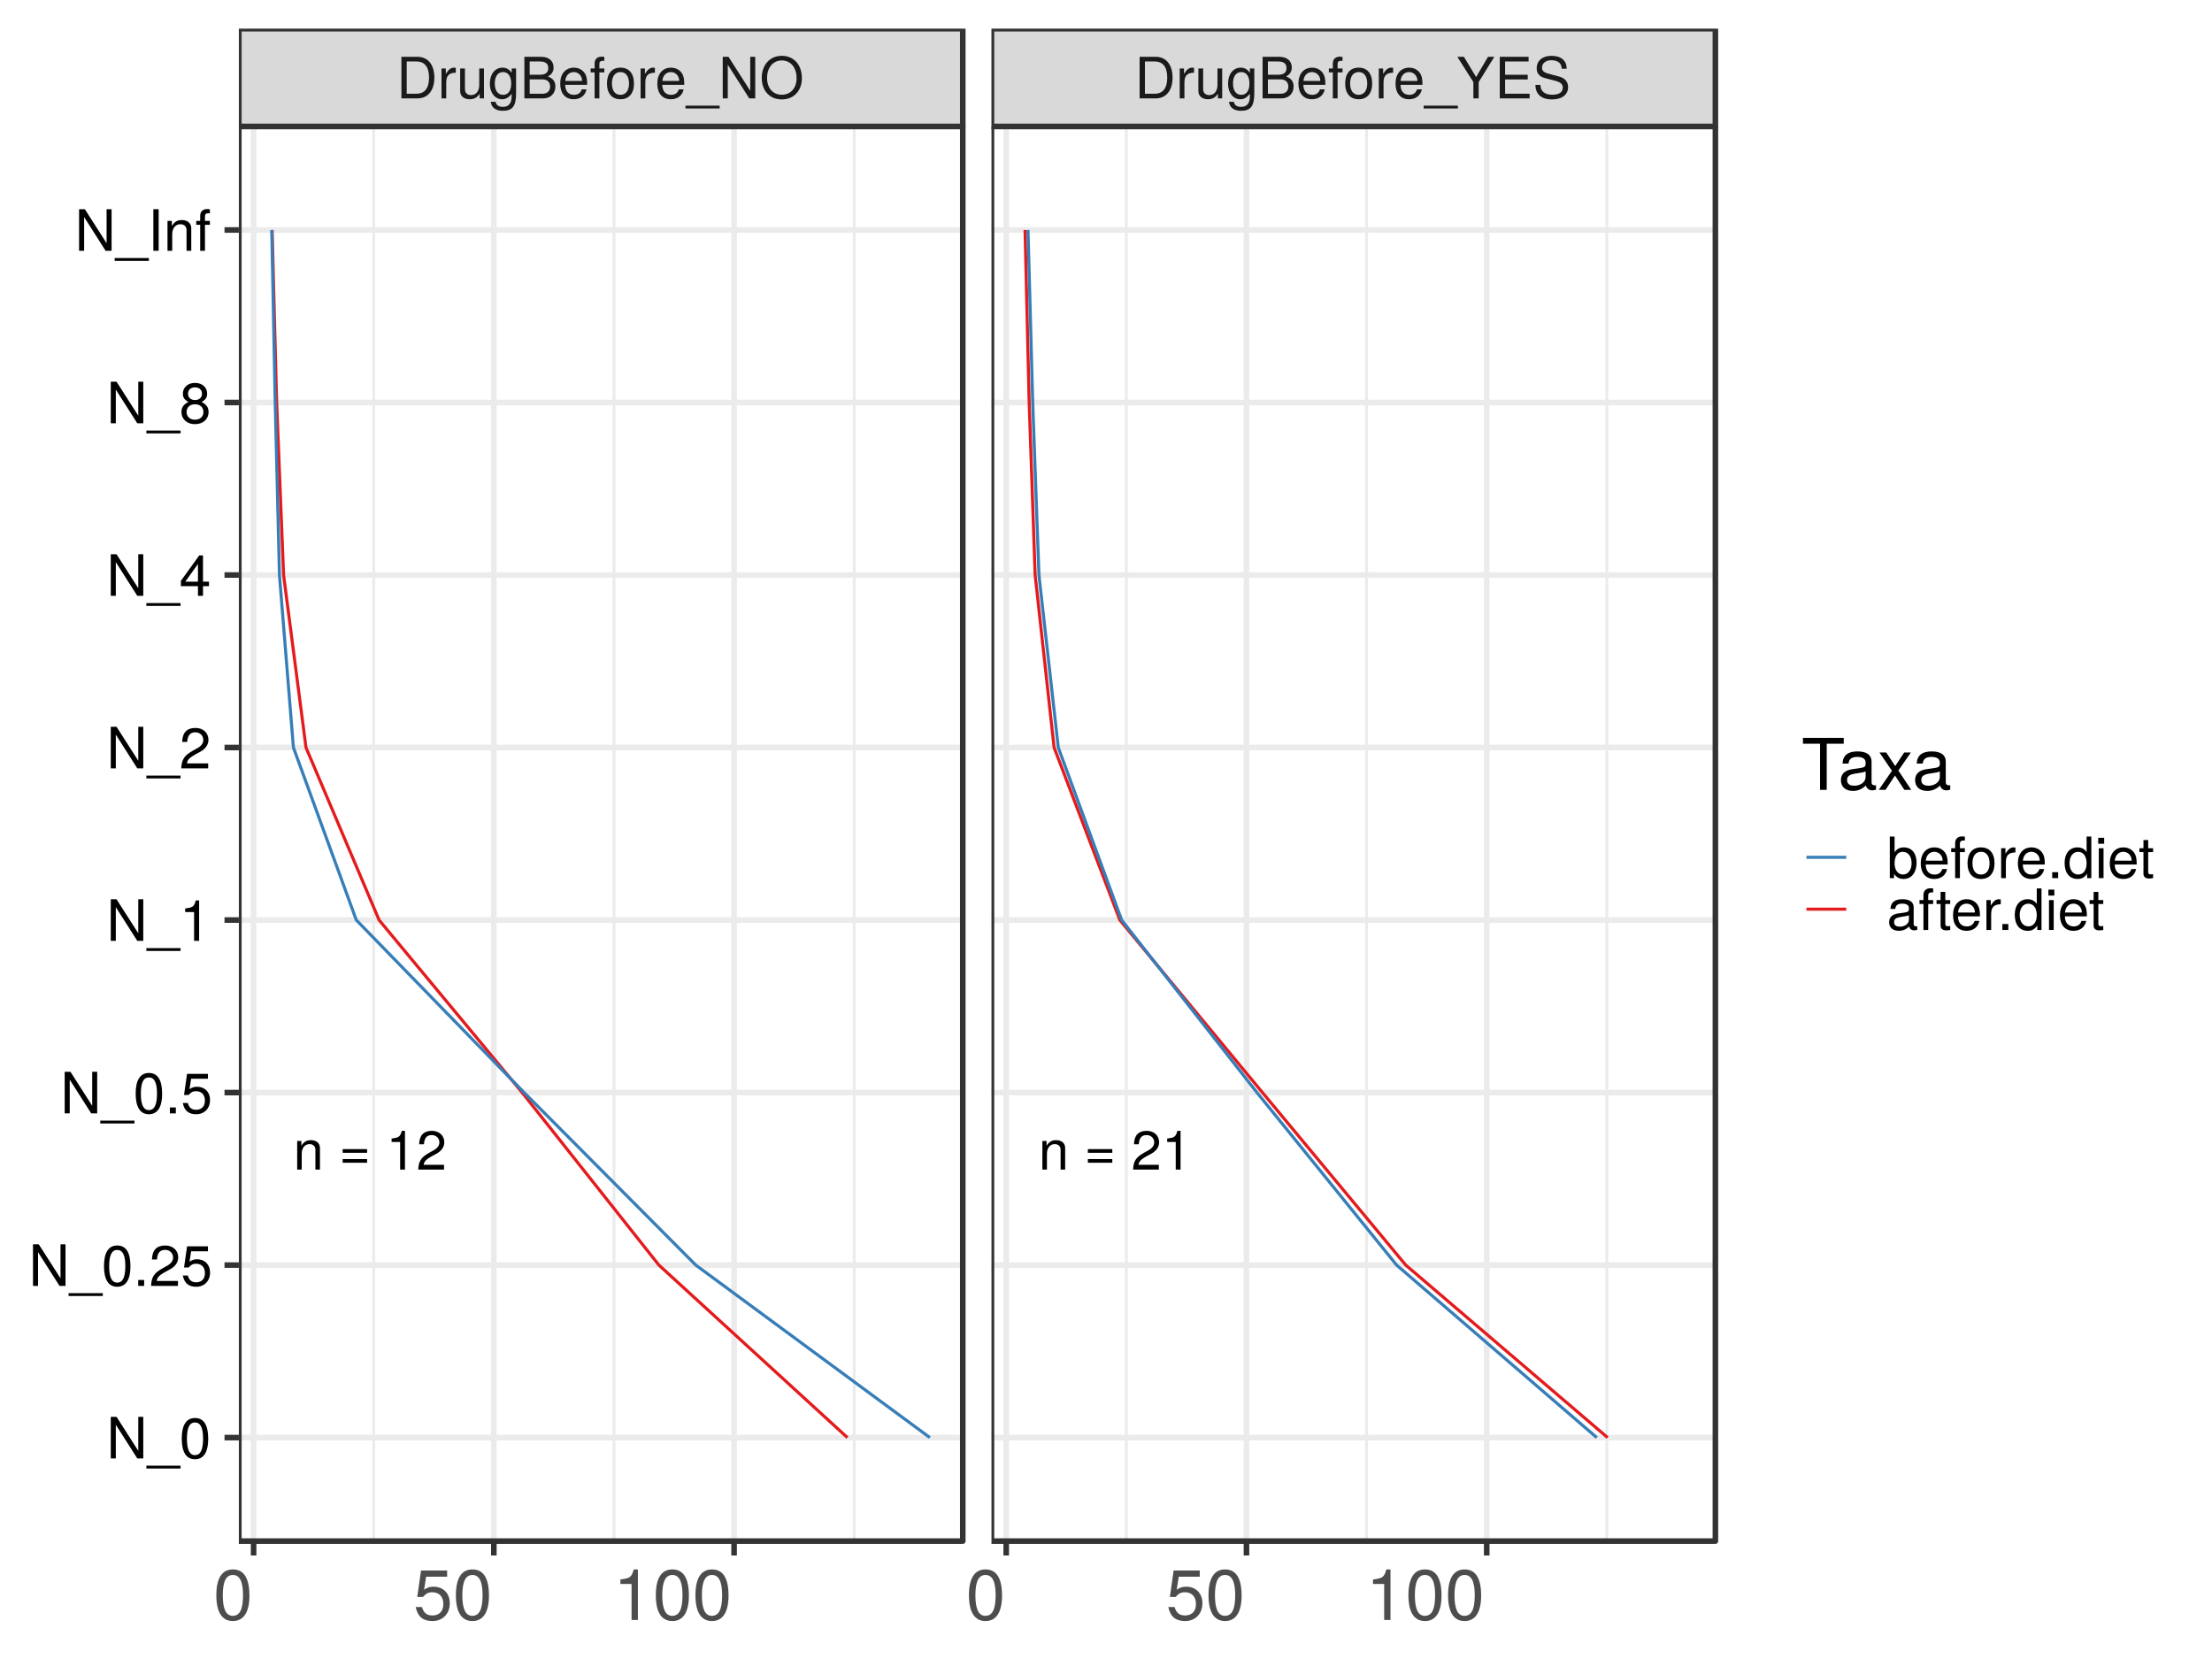 <?xml version="1.0" encoding="UTF-8"?>
<svg xmlns="http://www.w3.org/2000/svg" xmlns:xlink="http://www.w3.org/1999/xlink" width="768pt" height="576pt" viewBox="0 0 768 576" version="1.1">
<defs>
<g>
<symbol overflow="visible" id="glyph0-0">
<path style="stroke:none;" d=""/>
</symbol>
<symbol overflow="visible" id="glyph0-1">
<path style="stroke:none;" d="M 9.234 0 L 9.234 -7.516 C 9.234 -9.156 8 -10.219 6.094 -10.219 C 4.609 -10.219 3.656 -9.656 2.781 -8.266 L 2.781 -9.938 L 1.328 -9.938 L 1.328 0 L 2.906 0 L 2.906 -5.484 C 2.906 -7.516 4 -8.844 5.609 -8.844 C 6.859 -8.844 7.656 -8.078 7.656 -6.891 L 7.656 0 Z M 9.234 0 "/>
</symbol>
<symbol overflow="visible" id="glyph0-2">
<path style="stroke:none;" d=""/>
</symbol>
<symbol overflow="visible" id="glyph0-3">
<path style="stroke:none;" d="M 9.781 -5.828 L 9.781 -7.109 L 1.297 -7.109 L 1.297 -5.828 Z M 9.781 -2.375 L 9.781 -3.656 L 1.297 -3.656 L 1.297 -2.375 Z M 9.781 -2.375 "/>
</symbol>
<symbol overflow="visible" id="glyph0-4">
<path style="stroke:none;" d="M 6.578 0 L 6.578 -13.453 L 5.484 -13.453 C 4.891 -11.375 4.516 -11.094 1.938 -10.781 L 1.938 -9.578 L 4.906 -9.578 L 4.906 0 Z M 6.578 0 "/>
</symbol>
<symbol overflow="visible" id="glyph0-5">
<path style="stroke:none;" d="M 9.688 -9.5 C 9.688 -11.781 7.922 -13.453 5.391 -13.453 C 2.641 -13.453 1.047 -12.047 0.953 -8.781 L 2.625 -8.781 C 2.75 -11.047 3.688 -11.984 5.328 -11.984 C 6.844 -11.984 7.984 -10.906 7.984 -9.469 C 7.984 -8.406 7.359 -7.5 6.172 -6.812 L 4.422 -5.828 C 1.609 -4.234 0.797 -2.953 0.641 0 L 9.594 0 L 9.594 -1.656 L 2.516 -1.656 C 2.688 -2.75 3.297 -3.453 4.953 -4.422 L 6.844 -5.438 C 8.719 -6.453 9.688 -7.859 9.688 -9.5 Z M 9.688 -9.5 "/>
</symbol>
<symbol overflow="visible" id="glyph1-0">
<path style="stroke:none;" d=""/>
</symbol>
<symbol overflow="visible" id="glyph1-1">
<path style="stroke:none;" d="M 13.203 -7.219 C 13.203 -11.703 10.984 -14.438 7.328 -14.438 L 1.766 -14.438 L 1.766 0 L 7.328 0 C 10.969 0 13.203 -2.734 13.203 -7.219 Z M 11.359 -7.203 C 11.359 -3.562 9.859 -1.625 7.016 -1.625 L 3.609 -1.625 L 3.609 -12.812 L 7.016 -12.812 C 9.859 -12.812 11.359 -10.891 11.359 -7.203 Z M 11.359 -7.203 "/>
</symbol>
<symbol overflow="visible" id="glyph1-2">
<path style="stroke:none;" d="M 6.359 -8.922 L 6.359 -10.609 C 6.078 -10.656 5.938 -10.672 5.719 -10.672 C 4.656 -10.672 3.844 -10.031 2.891 -8.5 L 2.891 -10.375 L 1.391 -10.375 L 1.391 0 L 3.031 0 L 3.031 -5.391 C 3.031 -7.719 3.797 -8.891 6.359 -8.922 Z M 6.359 -8.922 "/>
</symbol>
<symbol overflow="visible" id="glyph1-3">
<path style="stroke:none;" d="M 9.547 0 L 9.547 -10.375 L 7.906 -10.375 L 7.906 -4.656 C 7.906 -2.531 6.797 -1.141 5.062 -1.141 C 3.766 -1.141 2.938 -1.938 2.938 -3.188 L 2.938 -10.375 L 1.281 -10.375 L 1.281 -2.531 C 1.281 -0.812 2.578 0.297 4.594 0.297 C 6.125 0.297 7.094 -0.234 8.062 -1.609 L 8.062 0 Z M 9.547 0 "/>
</symbol>
<symbol overflow="visible" id="glyph1-4">
<path style="stroke:none;" d="M 9.688 -1.703 L 9.688 -10.375 L 8.156 -10.375 L 8.156 -8.875 C 7.328 -10.094 6.312 -10.672 4.984 -10.672 C 2.359 -10.672 0.578 -8.453 0.578 -5.094 C 0.578 -1.828 2.422 0.297 4.844 0.297 C 6.156 0.297 7.062 -0.25 8.156 -1.562 L 8.156 -0.875 C 8.156 1.875 7.031 2.938 5.109 2.938 C 3.797 2.938 2.797 2.453 2.594 1.188 L 0.906 1.188 C 1.094 3.141 2.609 4.312 5.047 4.312 C 8.297 4.312 9.688 2.875 9.688 -1.703 Z M 8 -5.125 C 8 -2.656 6.922 -1.234 5.188 -1.234 C 3.391 -1.234 2.297 -2.672 2.297 -5.188 C 2.297 -7.688 3.406 -9.141 5.172 -9.141 C 6.953 -9.141 8 -7.641 8 -5.125 Z M 8 -5.125 "/>
</symbol>
<symbol overflow="visible" id="glyph1-5">
<path style="stroke:none;" d="M 12.328 -4.125 C 12.328 -5.859 11.547 -6.906 9.703 -7.625 C 11 -8.234 11.703 -9.297 11.703 -10.766 C 11.703 -12.875 10.156 -14.438 7.422 -14.438 L 1.562 -14.438 L 1.562 0 L 8.078 0 C 10.672 0 12.328 -1.734 12.328 -4.125 Z M 9.859 -10.516 C 9.859 -9.047 9 -8.219 6.969 -8.219 L 3.406 -8.219 L 3.406 -12.812 L 6.969 -12.812 C 9 -12.812 9.859 -11.984 9.859 -10.516 Z M 10.5 -4.094 C 10.5 -2.719 9.641 -1.625 7.906 -1.625 L 3.406 -1.625 L 3.406 -6.594 L 7.906 -6.594 C 9.641 -6.594 10.5 -5.5 10.5 -4.094 Z M 10.5 -4.094 "/>
</symbol>
<symbol overflow="visible" id="glyph1-6">
<path style="stroke:none;" d="M 10.156 -4.719 C 10.156 -6.219 10.031 -7.172 9.734 -7.938 C 9.062 -9.641 7.484 -10.672 5.547 -10.672 C 2.656 -10.672 0.797 -8.531 0.797 -5.125 C 0.797 -1.719 2.594 0.297 5.5 0.297 C 7.875 0.297 9.516 -1.047 9.938 -3.141 L 8.281 -3.141 C 7.812 -1.781 6.891 -1.234 5.562 -1.234 C 3.844 -1.234 2.547 -2.344 2.516 -4.719 Z M 8.391 -6.172 C 8.391 -6.172 8.391 -6.094 8.375 -6.062 L 2.547 -6.062 C 2.688 -7.906 3.859 -9.141 5.516 -9.141 C 7.141 -9.141 8.391 -7.797 8.391 -6.172 Z M 8.391 -6.172 "/>
</symbol>
<symbol overflow="visible" id="glyph1-7">
<path style="stroke:none;" d="M 5.109 -9.031 L 5.109 -10.375 L 3.391 -10.375 L 3.391 -12 C 3.391 -12.688 3.781 -13.047 4.531 -13.047 C 4.672 -13.047 4.734 -13.047 5.109 -13.031 L 5.109 -14.391 C 4.734 -14.469 4.516 -14.484 4.172 -14.484 C 2.656 -14.484 1.734 -13.625 1.734 -12.141 L 1.734 -10.375 L 0.359 -10.375 L 0.359 -9.031 L 1.734 -9.031 L 1.734 0 L 3.391 0 L 3.391 -9.031 Z M 5.109 -9.031 "/>
</symbol>
<symbol overflow="visible" id="glyph1-8">
<path style="stroke:none;" d="M 10.094 -5.109 C 10.094 -8.688 8.375 -10.672 5.391 -10.672 C 2.469 -10.672 0.719 -8.672 0.719 -5.188 C 0.719 -1.703 2.453 0.297 5.406 0.297 C 8.312 0.297 10.094 -1.703 10.094 -5.109 Z M 8.375 -5.125 C 8.375 -2.688 7.219 -1.234 5.406 -1.234 C 3.562 -1.234 2.438 -2.672 2.438 -5.188 C 2.438 -7.688 3.562 -9.141 5.406 -9.141 C 7.266 -9.141 8.375 -7.703 8.375 -5.125 Z M 8.375 -5.125 "/>
</symbol>
<symbol overflow="visible" id="glyph1-9">
<path style="stroke:none;" d="M 11.438 3.5 L 11.438 2.516 L -0.438 2.516 L -0.438 3.5 Z M 11.438 3.5 "/>
</symbol>
<symbol overflow="visible" id="glyph1-10">
<path style="stroke:none;" d="M 12.781 0 L 12.781 -14.438 L 11.047 -14.438 L 11.047 -2.641 L 3.5 -14.438 L 1.5 -14.438 L 1.5 0 L 3.25 0 L 3.25 -11.703 L 10.703 0 Z M 12.781 0 "/>
</symbol>
<symbol overflow="visible" id="glyph1-11">
<path style="stroke:none;" d="M 14.688 -6.984 C 14.688 -11.641 11.938 -14.781 7.703 -14.781 C 3.562 -14.781 0.75 -11.625 0.75 -7.109 C 0.75 -2.594 3.562 0.359 7.719 0.359 C 11.953 0.359 14.688 -2.75 14.688 -6.984 Z M 12.844 -7.031 C 12.844 -3.547 10.766 -1.266 7.719 -1.266 C 4.656 -1.266 2.594 -3.547 2.594 -7.109 C 2.594 -10.672 4.656 -13.172 7.703 -13.172 C 10.828 -13.172 12.844 -10.672 12.844 -7.031 Z M 12.844 -7.031 "/>
</symbol>
<symbol overflow="visible" id="glyph1-12">
<path style="stroke:none;" d="M 13.078 -14.438 L 10.891 -14.438 L 6.766 -7.406 L 2.531 -14.438 L 0.25 -14.438 L 5.812 -5.656 L 5.812 0 L 7.656 0 L 7.656 -5.656 Z M 13.078 -14.438 "/>
</symbol>
<symbol overflow="visible" id="glyph1-13">
<path style="stroke:none;" d="M 12.141 0 L 12.141 -1.625 L 3.625 -1.625 L 3.625 -6.578 L 11.484 -6.578 L 11.484 -8.203 L 3.625 -8.203 L 3.625 -12.812 L 11.781 -12.812 L 11.781 -14.438 L 1.781 -14.438 L 1.781 0 Z M 12.141 0 "/>
</symbol>
<symbol overflow="visible" id="glyph1-14">
<path style="stroke:none;" d="M 12.297 -3.953 C 12.297 -5.734 11.188 -7.047 9.219 -7.578 L 5.609 -8.547 C 3.859 -9 3.234 -9.578 3.234 -10.688 C 3.234 -12.156 4.516 -13.25 6.453 -13.25 C 8.75 -13.25 10.062 -12.188 10.062 -10.312 L 11.797 -10.312 C 11.797 -13.141 9.844 -14.781 6.516 -14.781 C 3.344 -14.781 1.391 -13.047 1.391 -10.438 C 1.391 -8.672 2.312 -7.562 4.219 -7.062 L 7.797 -6.125 C 9.625 -5.641 10.453 -4.906 10.453 -3.781 C 10.453 -2.203 9.266 -1.266 6.766 -1.266 C 4.031 -1.266 2.688 -2.641 2.688 -4.688 L 0.953 -4.688 C 0.953 -1.281 3.25 0.359 6.656 0.359 C 10.312 0.359 12.297 -1.391 12.297 -3.953 Z M 12.297 -3.953 "/>
</symbol>
<symbol overflow="visible" id="glyph1-15">
<path style="stroke:none;" d="M 10.031 -6.75 C 10.031 -11.625 8.5 -14.031 5.438 -14.031 C 2.422 -14.031 0.844 -11.578 0.844 -6.875 C 0.844 -2.141 2.438 0.297 5.438 0.297 C 8.406 0.297 10.031 -2.141 10.031 -6.75 Z M 8.25 -6.906 C 8.25 -2.938 7.344 -1.141 5.406 -1.141 C 3.562 -1.141 2.641 -3.016 2.641 -6.844 C 2.641 -10.688 3.562 -12.484 5.438 -12.484 C 7.328 -12.484 8.25 -10.672 8.25 -6.906 Z M 8.25 -6.906 "/>
</symbol>
<symbol overflow="visible" id="glyph1-16">
<path style="stroke:none;" d="M 3.781 0 L 3.781 -2.062 L 1.719 -2.062 L 1.719 0 Z M 3.781 0 "/>
</symbol>
<symbol overflow="visible" id="glyph1-17">
<path style="stroke:none;" d="M 10.109 -9.922 C 10.109 -12.297 8.281 -14.031 5.625 -14.031 C 2.75 -14.031 1.094 -12.578 0.984 -9.172 L 2.734 -9.172 C 2.875 -11.516 3.844 -12.516 5.562 -12.516 C 7.141 -12.516 8.328 -11.391 8.328 -9.875 C 8.328 -8.766 7.688 -7.812 6.438 -7.109 L 4.609 -6.078 C 1.688 -4.422 0.828 -3.094 0.672 0 L 10.016 0 L 10.016 -1.719 L 2.641 -1.719 C 2.812 -2.875 3.438 -3.609 5.172 -4.609 L 7.141 -5.688 C 9.109 -6.734 10.109 -8.203 10.109 -9.922 Z M 10.109 -9.922 "/>
</symbol>
<symbol overflow="visible" id="glyph1-18">
<path style="stroke:none;" d="M 10.156 -4.656 C 10.156 -7.422 8.312 -9.25 5.625 -9.25 C 4.625 -9.25 3.844 -8.984 3.031 -8.391 L 3.578 -12.016 L 9.422 -12.016 L 9.422 -13.734 L 2.172 -13.734 L 1.125 -6.391 L 2.734 -6.391 C 3.547 -7.359 4.219 -7.703 5.312 -7.703 C 7.188 -7.703 8.375 -6.5 8.375 -4.422 C 8.375 -2.391 7.203 -1.25 5.312 -1.25 C 3.781 -1.25 2.844 -2.016 2.438 -3.609 L 0.688 -3.609 C 1.266 -0.812 2.844 0.297 5.344 0.297 C 8.172 0.297 10.156 -1.688 10.156 -4.656 Z M 10.156 -4.656 "/>
</symbol>
<symbol overflow="visible" id="glyph1-19">
<path style="stroke:none;" d="M 6.875 0 L 6.875 -14.031 L 5.719 -14.031 C 5.109 -11.875 4.719 -11.578 2.016 -11.25 L 2.016 -10 L 5.125 -10 L 5.125 0 Z M 6.875 0 "/>
</symbol>
<symbol overflow="visible" id="glyph1-20">
<path style="stroke:none;" d="M 10.297 -3.359 L 10.297 -4.922 L 8.219 -4.922 L 8.219 -14.031 L 6.922 -14.031 L 0.547 -5.203 L 0.547 -3.359 L 6.469 -3.359 L 6.469 0 L 8.219 0 L 8.219 -3.359 Z M 6.469 -4.922 L 2.078 -4.922 L 6.469 -11.062 Z M 6.469 -4.922 "/>
</symbol>
<symbol overflow="visible" id="glyph1-21">
<path style="stroke:none;" d="M 10.156 -3.953 C 10.156 -5.516 9.359 -6.609 7.734 -7.391 C 9.188 -8.25 9.656 -8.969 9.656 -10.297 C 9.656 -12.484 7.938 -14.031 5.438 -14.031 C 2.969 -14.031 1.234 -12.484 1.234 -10.297 C 1.234 -8.984 1.703 -8.281 3.125 -7.391 C 1.531 -6.609 0.734 -5.516 0.734 -3.984 C 0.734 -1.406 2.672 0.297 5.438 0.297 C 8.219 0.297 10.156 -1.406 10.156 -3.953 Z M 7.875 -10.25 C 7.875 -8.953 6.906 -8.078 5.438 -8.078 C 3.984 -8.078 3.016 -8.953 3.016 -10.281 C 3.016 -11.625 3.984 -12.484 5.438 -12.484 C 6.922 -12.484 7.875 -11.625 7.875 -10.25 Z M 8.375 -3.938 C 8.375 -2.281 7.188 -1.25 5.406 -1.25 C 3.703 -1.25 2.516 -2.297 2.516 -3.938 C 2.516 -5.578 3.703 -6.609 5.438 -6.609 C 7.188 -6.609 8.375 -5.578 8.375 -3.938 Z M 8.375 -3.938 "/>
</symbol>
<symbol overflow="visible" id="glyph1-22">
<path style="stroke:none;" d="M 3.828 0 L 3.828 -14.438 L 1.984 -14.438 L 1.984 0 Z M 3.828 0 "/>
</symbol>
<symbol overflow="visible" id="glyph1-23">
<path style="stroke:none;" d="M 9.641 0 L 9.641 -7.844 C 9.641 -9.562 8.359 -10.672 6.359 -10.672 C 4.812 -10.672 3.828 -10.078 2.906 -8.625 L 2.906 -10.375 L 1.391 -10.375 L 1.391 0 L 3.031 0 L 3.031 -5.719 C 3.031 -7.844 4.172 -9.219 5.859 -9.219 C 7.172 -9.219 8 -8.438 8 -7.188 L 8 0 Z M 9.641 0 "/>
</symbol>
<symbol overflow="visible" id="glyph1-24">
<path style="stroke:none;" d="M 10.359 -5.312 C 10.359 -8.672 8.656 -10.672 5.922 -10.672 C 4.5 -10.672 3.484 -10.141 2.719 -8.969 L 2.719 -14.438 L 1.062 -14.438 L 1.062 0 L 2.547 0 L 2.547 -1.484 C 3.344 -0.281 4.391 0.297 5.844 0.297 C 8.578 0.297 10.359 -1.938 10.359 -5.312 Z M 8.625 -5.203 C 8.625 -2.844 7.406 -1.25 5.609 -1.25 C 3.859 -1.25 2.719 -2.828 2.719 -5.188 C 2.719 -7.625 3.859 -9.203 5.609 -9.125 C 7.438 -9.125 8.625 -7.516 8.625 -5.203 Z M 8.625 -5.203 "/>
</symbol>
<symbol overflow="visible" id="glyph1-25">
<path style="stroke:none;" d="M 9.797 0 L 9.797 -14.438 L 8.156 -14.438 L 8.156 -9.062 C 7.469 -10.109 6.359 -10.672 4.969 -10.672 C 2.281 -10.672 0.516 -8.594 0.516 -5.281 C 0.516 -1.781 2.234 0.297 5.031 0.297 C 6.453 0.297 7.438 -0.234 8.328 -1.531 L 8.328 0 Z M 8.156 -5.141 C 8.156 -2.75 7.016 -1.25 5.266 -1.25 C 3.438 -1.25 2.234 -2.766 2.234 -5.188 C 2.234 -7.609 3.438 -9.125 5.25 -9.125 C 7.031 -9.125 8.156 -7.547 8.156 -5.141 Z M 8.156 -5.141 "/>
</symbol>
<symbol overflow="visible" id="glyph1-26">
<path style="stroke:none;" d="M 3.031 0 L 3.031 -10.375 L 1.391 -10.375 L 1.391 0 Z M 3.25 -11.938 L 3.25 -14 L 1.188 -14 L 1.188 -11.938 Z M 3.25 -11.938 "/>
</symbol>
<symbol overflow="visible" id="glyph1-27">
<path style="stroke:none;" d="M 5.031 0 L 5.031 -1.391 C 4.812 -1.328 4.547 -1.312 4.234 -1.312 C 3.531 -1.312 3.328 -1.5 3.328 -2.234 L 3.328 -9.031 L 5.031 -9.031 L 5.031 -10.375 L 3.328 -10.375 L 3.328 -13.219 L 1.688 -13.219 L 1.688 -10.375 L 0.281 -10.375 L 0.281 -9.031 L 1.688 -9.031 L 1.688 -1.5 C 1.688 -0.453 2.391 0.141 3.688 0.141 C 4.078 0.141 4.469 0.094 5.031 0 Z M 5.031 0 "/>
</symbol>
<symbol overflow="visible" id="glyph1-28">
<path style="stroke:none;" d="M 10.594 -0.047 L 10.594 -1.281 C 10.406 -1.25 10.328 -1.25 10.234 -1.25 C 9.656 -1.25 9.344 -1.547 9.344 -2.062 L 9.344 -7.844 C 9.344 -9.688 8 -10.672 5.438 -10.672 C 2.938 -10.672 1.391 -9.703 1.281 -7.312 L 2.953 -7.312 C 3.094 -8.578 3.844 -9.141 5.391 -9.141 C 6.875 -9.141 7.703 -8.594 7.703 -7.609 L 7.703 -7.172 C 7.703 -6.469 7.281 -6.172 5.984 -6.016 C 3.641 -5.719 3.281 -5.641 2.656 -5.391 C 1.438 -4.891 0.828 -3.953 0.828 -2.688 C 0.828 -0.812 2.141 0.297 4.234 0.297 C 5.562 0.297 6.844 -0.25 7.766 -1.234 C 7.938 -0.438 8.656 0.141 9.469 0.141 C 9.797 0.141 10.062 0.094 10.594 -0.047 Z M 7.703 -3.578 C 7.703 -2.094 6.203 -1.141 4.594 -1.141 C 3.312 -1.141 2.547 -1.609 2.547 -2.734 C 2.547 -3.828 3.281 -4.297 5.047 -4.547 C 6.797 -4.797 7.141 -4.875 7.703 -5.125 Z M 7.703 -3.578 "/>
</symbol>
<symbol overflow="visible" id="glyph2-0">
<path style="stroke:none;" d=""/>
</symbol>
<symbol overflow="visible" id="glyph2-1">
<path style="stroke:none;" d="M 12.547 -8.438 C 12.547 -14.531 10.625 -17.547 6.812 -17.547 C 3.016 -17.547 1.062 -14.484 1.062 -8.594 C 1.062 -2.672 3.047 0.375 6.812 0.375 C 10.516 0.375 12.547 -2.672 12.547 -8.438 Z M 10.328 -8.641 C 10.328 -3.656 9.188 -1.438 6.75 -1.438 C 4.453 -1.438 3.297 -3.766 3.297 -8.562 C 3.297 -13.359 4.453 -15.625 6.812 -15.625 C 9.156 -15.625 10.328 -13.344 10.328 -8.641 Z M 10.328 -8.641 "/>
</symbol>
<symbol overflow="visible" id="glyph2-2">
<path style="stroke:none;" d="M 12.703 -5.812 C 12.703 -9.281 10.391 -11.562 7.031 -11.562 C 5.797 -11.562 4.797 -11.234 3.781 -10.5 L 4.484 -15.016 L 11.781 -15.016 L 11.781 -17.172 L 2.719 -17.172 L 1.406 -8 L 3.422 -8 C 4.438 -9.203 5.266 -9.625 6.641 -9.625 C 8.984 -9.625 10.469 -8.125 10.469 -5.516 C 10.469 -3 9.016 -1.562 6.641 -1.562 C 4.734 -1.562 3.562 -2.531 3.047 -4.5 L 0.859 -4.5 C 1.578 -1.016 3.562 0.375 6.688 0.375 C 10.219 0.375 12.703 -2.109 12.703 -5.812 Z M 12.703 -5.812 "/>
</symbol>
<symbol overflow="visible" id="glyph2-3">
<path style="stroke:none;" d="M 8.594 0 L 8.594 -17.547 L 7.156 -17.547 C 6.391 -14.844 5.891 -14.484 2.531 -14.062 L 2.531 -12.5 L 6.406 -12.5 L 6.406 0 Z M 8.594 0 "/>
</symbol>
<symbol overflow="visible" id="glyph2-4">
<path style="stroke:none;" d="M 14.672 -16.016 L 14.672 -18.047 L 0.516 -18.047 L 0.516 -16.016 L 6.453 -16.016 L 6.453 0 L 8.766 0 L 8.766 -16.016 Z M 14.672 -16.016 "/>
</symbol>
<symbol overflow="visible" id="glyph2-5">
<path style="stroke:none;" d="M 13.234 -0.047 L 13.234 -1.609 C 13.016 -1.562 12.922 -1.562 12.797 -1.562 C 12.078 -1.562 11.688 -1.938 11.688 -2.578 L 11.688 -9.797 C 11.688 -12.109 10 -13.344 6.812 -13.344 C 3.656 -13.344 1.734 -12.125 1.609 -9.125 L 3.688 -9.125 C 3.859 -10.719 4.797 -11.438 6.734 -11.438 C 8.594 -11.438 9.625 -10.734 9.625 -9.5 L 9.625 -8.953 C 9.625 -8.094 9.109 -7.719 7.469 -7.531 C 4.547 -7.156 4.109 -7.047 3.312 -6.734 C 1.812 -6.109 1.047 -4.953 1.047 -3.359 C 1.047 -1.016 2.672 0.375 5.297 0.375 C 6.953 0.375 8.562 -0.328 9.703 -1.531 C 9.922 -0.547 10.812 0.172 11.828 0.172 C 12.25 0.172 12.578 0.125 13.234 -0.047 Z M 9.625 -4.484 C 9.625 -2.625 7.75 -1.438 5.734 -1.438 C 4.141 -1.438 3.188 -2 3.188 -3.422 C 3.188 -4.781 4.109 -5.375 6.312 -5.688 C 8.484 -5.984 8.938 -6.094 9.625 -6.406 Z M 9.625 -4.484 "/>
</symbol>
<symbol overflow="visible" id="glyph2-6">
<path style="stroke:none;" d="M 11.703 0 L 7.234 -6.703 L 11.578 -12.969 L 9.25 -12.969 L 6.141 -8.266 L 3.016 -12.969 L 0.672 -12.969 L 5 -6.609 L 0.422 0 L 2.766 0 L 6.062 -4.969 L 9.312 0 Z M 11.703 0 "/>
</symbol>
</g>
<clipPath id="clip1">
  <path d="M 82.93 43.902 L 335 43.902 L 335 536 L 82.93 536 Z M 82.93 43.902 "/>
</clipPath>
<clipPath id="clip2">
  <path d="M 129 43.902 L 131 43.902 L 131 536 L 129 536 Z M 129 43.902 "/>
</clipPath>
<clipPath id="clip3">
  <path d="M 212 43.902 L 214 43.902 L 214 536 L 212 536 Z M 212 43.902 "/>
</clipPath>
<clipPath id="clip4">
  <path d="M 296 43.902 L 298 43.902 L 298 536 L 296 536 Z M 296 43.902 "/>
</clipPath>
<clipPath id="clip5">
  <path d="M 82.93 498 L 335.273 498 L 335.273 501 L 82.93 501 Z M 82.93 498 "/>
</clipPath>
<clipPath id="clip6">
  <path d="M 82.93 438 L 335.273 438 L 335.273 441 L 82.93 441 Z M 82.93 438 "/>
</clipPath>
<clipPath id="clip7">
  <path d="M 82.93 378 L 335.273 378 L 335.273 381 L 82.93 381 Z M 82.93 378 "/>
</clipPath>
<clipPath id="clip8">
  <path d="M 82.93 318 L 335.273 318 L 335.273 321 L 82.93 321 Z M 82.93 318 "/>
</clipPath>
<clipPath id="clip9">
  <path d="M 82.93 258 L 335.273 258 L 335.273 261 L 82.93 261 Z M 82.93 258 "/>
</clipPath>
<clipPath id="clip10">
  <path d="M 82.93 198 L 335.273 198 L 335.273 201 L 82.93 201 Z M 82.93 198 "/>
</clipPath>
<clipPath id="clip11">
  <path d="M 82.93 138 L 335.273 138 L 335.273 141 L 82.93 141 Z M 82.93 138 "/>
</clipPath>
<clipPath id="clip12">
  <path d="M 82.93 78 L 335.273 78 L 335.273 81 L 82.93 81 Z M 82.93 78 "/>
</clipPath>
<clipPath id="clip13">
  <path d="M 87 43.902 L 90 43.902 L 90 536.07 L 87 536.07 Z M 87 43.902 "/>
</clipPath>
<clipPath id="clip14">
  <path d="M 170 43.902 L 173 43.902 L 173 536.07 L 170 536.07 Z M 170 43.902 "/>
</clipPath>
<clipPath id="clip15">
  <path d="M 253 43.902 L 256 43.902 L 256 536.07 L 253 536.07 Z M 253 43.902 "/>
</clipPath>
<clipPath id="clip16">
  <path d="M 82.93 43.902 L 335.273 43.902 L 335.273 536.07 L 82.93 536.07 Z M 82.93 43.902 "/>
</clipPath>
<clipPath id="clip17">
  <path d="M 344.234 43.902 L 596 43.902 L 596 536 L 344.234 536 Z M 344.234 43.902 "/>
</clipPath>
<clipPath id="clip18">
  <path d="M 390 43.902 L 392 43.902 L 392 536 L 390 536 Z M 390 43.902 "/>
</clipPath>
<clipPath id="clip19">
  <path d="M 473 43.902 L 475 43.902 L 475 536 L 473 536 Z M 473 43.902 "/>
</clipPath>
<clipPath id="clip20">
  <path d="M 557 43.902 L 559 43.902 L 559 536 L 557 536 Z M 557 43.902 "/>
</clipPath>
<clipPath id="clip21">
  <path d="M 344.234 498 L 596.578 498 L 596.578 501 L 344.234 501 Z M 344.234 498 "/>
</clipPath>
<clipPath id="clip22">
  <path d="M 344.234 438 L 596.578 438 L 596.578 441 L 344.234 441 Z M 344.234 438 "/>
</clipPath>
<clipPath id="clip23">
  <path d="M 344.234 378 L 596.578 378 L 596.578 381 L 344.234 381 Z M 344.234 378 "/>
</clipPath>
<clipPath id="clip24">
  <path d="M 344.234 318 L 596.578 318 L 596.578 321 L 344.234 321 Z M 344.234 318 "/>
</clipPath>
<clipPath id="clip25">
  <path d="M 344.234 258 L 596.578 258 L 596.578 261 L 344.234 261 Z M 344.234 258 "/>
</clipPath>
<clipPath id="clip26">
  <path d="M 344.234 198 L 596.578 198 L 596.578 201 L 344.234 201 Z M 344.234 198 "/>
</clipPath>
<clipPath id="clip27">
  <path d="M 344.234 138 L 596.578 138 L 596.578 141 L 344.234 141 Z M 344.234 138 "/>
</clipPath>
<clipPath id="clip28">
  <path d="M 344.234 78 L 596.578 78 L 596.578 81 L 344.234 81 Z M 344.234 78 "/>
</clipPath>
<clipPath id="clip29">
  <path d="M 348 43.902 L 351 43.902 L 351 536.07 L 348 536.07 Z M 348 43.902 "/>
</clipPath>
<clipPath id="clip30">
  <path d="M 431 43.902 L 434 43.902 L 434 536.07 L 431 536.07 Z M 431 43.902 "/>
</clipPath>
<clipPath id="clip31">
  <path d="M 515 43.902 L 518 43.902 L 518 536.07 L 515 536.07 Z M 515 43.902 "/>
</clipPath>
<clipPath id="clip32">
  <path d="M 344.234 43.902 L 596.578 43.902 L 596.578 536.07 L 344.234 536.07 Z M 344.234 43.902 "/>
</clipPath>
<clipPath id="clip33">
  <path d="M 82.93 9.961 L 335 9.961 L 335 44 L 82.93 44 Z M 82.93 9.961 "/>
</clipPath>
<clipPath id="clip34">
  <path d="M 82.93 9.961 L 335.273 9.961 L 335.273 44.902 L 82.93 44.902 Z M 82.93 9.961 "/>
</clipPath>
<clipPath id="clip35">
  <path d="M 344.234 9.961 L 596 9.961 L 596 44 L 344.234 44 Z M 344.234 9.961 "/>
</clipPath>
<clipPath id="clip36">
  <path d="M 344.234 9.961 L 596.578 9.961 L 596.578 44.902 L 344.234 44.902 Z M 344.234 9.961 "/>
</clipPath>
</defs>
<g id="surface7178">
<rect x="0" y="0" width="768" height="576" style="fill:rgb(100%,100%,100%);fill-opacity:1;stroke:none;"/>
<rect x="0" y="0" width="768" height="576" style="fill:rgb(100%,100%,100%);fill-opacity:1;stroke:none;"/>
<path style="fill:none;stroke-width:1.94;stroke-linecap:round;stroke-linejoin:round;stroke:rgb(100%,100%,100%);stroke-opacity:1;stroke-miterlimit:10;" d="M 0 576 L 768 576 L 768 0 L 0 0 Z M 0 576 "/>
<g clip-path="url(#clip1)" clip-rule="nonzero">
<path style=" stroke:none;fill-rule:nonzero;fill:rgb(100%,100%,100%);fill-opacity:1;" d="M 82.93 535.07 L 334.273 535.07 L 334.273 43.902 L 82.93 43.902 Z M 82.93 535.07 "/>
</g>
<g clip-path="url(#clip2)" clip-rule="nonzero">
<path style="fill:none;stroke-width:0.97;stroke-linecap:butt;stroke-linejoin:round;stroke:rgb(92.157%,92.157%,92.157%);stroke-opacity:1;stroke-miterlimit:10;" d="M 129.758 535.07 L 129.758 43.902 "/>
</g>
<g clip-path="url(#clip3)" clip-rule="nonzero">
<path style="fill:none;stroke-width:0.97;stroke-linecap:butt;stroke-linejoin:round;stroke:rgb(92.157%,92.157%,92.157%);stroke-opacity:1;stroke-miterlimit:10;" d="M 213.168 535.07 L 213.168 43.902 "/>
</g>
<g clip-path="url(#clip4)" clip-rule="nonzero">
<path style="fill:none;stroke-width:0.97;stroke-linecap:butt;stroke-linejoin:round;stroke:rgb(92.157%,92.157%,92.157%);stroke-opacity:1;stroke-miterlimit:10;" d="M 296.582 535.07 L 296.582 43.902 "/>
</g>
<g clip-path="url(#clip5)" clip-rule="nonzero">
<path style="fill:none;stroke-width:1.94;stroke-linecap:butt;stroke-linejoin:round;stroke:rgb(92.157%,92.157%,92.157%);stroke-opacity:1;stroke-miterlimit:10;" d="M 82.93 499.133 L 334.273 499.133 "/>
</g>
<g clip-path="url(#clip6)" clip-rule="nonzero">
<path style="fill:none;stroke-width:1.94;stroke-linecap:butt;stroke-linejoin:round;stroke:rgb(92.157%,92.157%,92.157%);stroke-opacity:1;stroke-miterlimit:10;" d="M 82.93 439.234 L 334.273 439.234 "/>
</g>
<g clip-path="url(#clip7)" clip-rule="nonzero">
<path style="fill:none;stroke-width:1.94;stroke-linecap:butt;stroke-linejoin:round;stroke:rgb(92.157%,92.157%,92.157%);stroke-opacity:1;stroke-miterlimit:10;" d="M 82.93 379.336 L 334.273 379.336 "/>
</g>
<g clip-path="url(#clip8)" clip-rule="nonzero">
<path style="fill:none;stroke-width:1.94;stroke-linecap:butt;stroke-linejoin:round;stroke:rgb(92.157%,92.157%,92.157%);stroke-opacity:1;stroke-miterlimit:10;" d="M 82.93 319.438 L 334.273 319.438 "/>
</g>
<g clip-path="url(#clip9)" clip-rule="nonzero">
<path style="fill:none;stroke-width:1.94;stroke-linecap:butt;stroke-linejoin:round;stroke:rgb(92.157%,92.157%,92.157%);stroke-opacity:1;stroke-miterlimit:10;" d="M 82.93 259.539 L 334.273 259.539 "/>
</g>
<g clip-path="url(#clip10)" clip-rule="nonzero">
<path style="fill:none;stroke-width:1.94;stroke-linecap:butt;stroke-linejoin:round;stroke:rgb(92.157%,92.157%,92.157%);stroke-opacity:1;stroke-miterlimit:10;" d="M 82.93 199.641 L 334.273 199.641 "/>
</g>
<g clip-path="url(#clip11)" clip-rule="nonzero">
<path style="fill:none;stroke-width:1.94;stroke-linecap:butt;stroke-linejoin:round;stroke:rgb(92.157%,92.157%,92.157%);stroke-opacity:1;stroke-miterlimit:10;" d="M 82.93 139.742 L 334.273 139.742 "/>
</g>
<g clip-path="url(#clip12)" clip-rule="nonzero">
<path style="fill:none;stroke-width:1.94;stroke-linecap:butt;stroke-linejoin:round;stroke:rgb(92.157%,92.157%,92.157%);stroke-opacity:1;stroke-miterlimit:10;" d="M 82.93 79.844 L 334.273 79.844 "/>
</g>
<g clip-path="url(#clip13)" clip-rule="nonzero">
<path style="fill:none;stroke-width:1.94;stroke-linecap:butt;stroke-linejoin:round;stroke:rgb(92.157%,92.157%,92.157%);stroke-opacity:1;stroke-miterlimit:10;" d="M 88.051 535.07 L 88.051 43.902 "/>
</g>
<g clip-path="url(#clip14)" clip-rule="nonzero">
<path style="fill:none;stroke-width:1.94;stroke-linecap:butt;stroke-linejoin:round;stroke:rgb(92.157%,92.157%,92.157%);stroke-opacity:1;stroke-miterlimit:10;" d="M 171.461 535.07 L 171.461 43.902 "/>
</g>
<g clip-path="url(#clip15)" clip-rule="nonzero">
<path style="fill:none;stroke-width:1.94;stroke-linecap:butt;stroke-linejoin:round;stroke:rgb(92.157%,92.157%,92.157%);stroke-opacity:1;stroke-miterlimit:10;" d="M 254.875 535.07 L 254.875 43.902 "/>
</g>
<path style="fill:none;stroke-width:1.067;stroke-linecap:butt;stroke-linejoin:round;stroke:rgb(89.412%,10.196%,10.98%);stroke-opacity:1;stroke-miterlimit:10;" d="M 294.223 499.133 L 228.766 439.234 L 181.297 379.336 L 131.617 319.438 L 106.238 259.539 L 98.461 199.641 L 96.055 139.742 L 94.484 79.844 "/>
<path style="fill:none;stroke-width:1.067;stroke-linecap:butt;stroke-linejoin:round;stroke:rgb(21.569%,49.412%,72.157%);stroke-opacity:1;stroke-miterlimit:10;" d="M 322.848 499.133 L 241.562 439.234 L 181.973 379.336 L 123.703 319.438 L 101.875 259.539 L 97.023 199.641 L 95.551 139.742 L 94.355 79.844 "/>
<g style="fill:rgb(0%,0%,0%);fill-opacity:1;">
  <use xlink:href="#glyph0-1" x="101.852" y="406.076"/>
  <use xlink:href="#glyph0-2" x="112.398" y="406.076"/>
  <use xlink:href="#glyph0-3" x="117.672" y="406.076"/>
  <use xlink:href="#glyph0-2" x="128.75" y="406.076"/>
  <use xlink:href="#glyph0-4" x="134.023" y="406.076"/>
  <use xlink:href="#glyph0-5" x="144.57" y="406.076"/>
</g>
<g clip-path="url(#clip16)" clip-rule="nonzero">
<path style="fill:none;stroke-width:1.94;stroke-linecap:round;stroke-linejoin:round;stroke:rgb(20%,20%,20%);stroke-opacity:1;stroke-miterlimit:10;" d="M 82.93 535.07 L 334.273 535.07 L 334.273 43.902 L 82.93 43.902 Z M 82.93 535.07 "/>
</g>
<g clip-path="url(#clip17)" clip-rule="nonzero">
<path style=" stroke:none;fill-rule:nonzero;fill:rgb(100%,100%,100%);fill-opacity:1;" d="M 344.234 535.07 L 595.578 535.07 L 595.578 43.902 L 344.234 43.902 Z M 344.234 535.07 "/>
</g>
<g clip-path="url(#clip18)" clip-rule="nonzero">
<path style="fill:none;stroke-width:0.97;stroke-linecap:butt;stroke-linejoin:round;stroke:rgb(92.157%,92.157%,92.157%);stroke-opacity:1;stroke-miterlimit:10;" d="M 391.062 535.07 L 391.062 43.902 "/>
</g>
<g clip-path="url(#clip19)" clip-rule="nonzero">
<path style="fill:none;stroke-width:0.97;stroke-linecap:butt;stroke-linejoin:round;stroke:rgb(92.157%,92.157%,92.157%);stroke-opacity:1;stroke-miterlimit:10;" d="M 474.477 535.07 L 474.477 43.902 "/>
</g>
<g clip-path="url(#clip20)" clip-rule="nonzero">
<path style="fill:none;stroke-width:0.97;stroke-linecap:butt;stroke-linejoin:round;stroke:rgb(92.157%,92.157%,92.157%);stroke-opacity:1;stroke-miterlimit:10;" d="M 557.887 535.07 L 557.887 43.902 "/>
</g>
<g clip-path="url(#clip21)" clip-rule="nonzero">
<path style="fill:none;stroke-width:1.94;stroke-linecap:butt;stroke-linejoin:round;stroke:rgb(92.157%,92.157%,92.157%);stroke-opacity:1;stroke-miterlimit:10;" d="M 344.234 499.133 L 595.578 499.133 "/>
</g>
<g clip-path="url(#clip22)" clip-rule="nonzero">
<path style="fill:none;stroke-width:1.94;stroke-linecap:butt;stroke-linejoin:round;stroke:rgb(92.157%,92.157%,92.157%);stroke-opacity:1;stroke-miterlimit:10;" d="M 344.234 439.234 L 595.578 439.234 "/>
</g>
<g clip-path="url(#clip23)" clip-rule="nonzero">
<path style="fill:none;stroke-width:1.94;stroke-linecap:butt;stroke-linejoin:round;stroke:rgb(92.157%,92.157%,92.157%);stroke-opacity:1;stroke-miterlimit:10;" d="M 344.234 379.336 L 595.578 379.336 "/>
</g>
<g clip-path="url(#clip24)" clip-rule="nonzero">
<path style="fill:none;stroke-width:1.94;stroke-linecap:butt;stroke-linejoin:round;stroke:rgb(92.157%,92.157%,92.157%);stroke-opacity:1;stroke-miterlimit:10;" d="M 344.234 319.438 L 595.578 319.438 "/>
</g>
<g clip-path="url(#clip25)" clip-rule="nonzero">
<path style="fill:none;stroke-width:1.94;stroke-linecap:butt;stroke-linejoin:round;stroke:rgb(92.157%,92.157%,92.157%);stroke-opacity:1;stroke-miterlimit:10;" d="M 344.234 259.539 L 595.578 259.539 "/>
</g>
<g clip-path="url(#clip26)" clip-rule="nonzero">
<path style="fill:none;stroke-width:1.94;stroke-linecap:butt;stroke-linejoin:round;stroke:rgb(92.157%,92.157%,92.157%);stroke-opacity:1;stroke-miterlimit:10;" d="M 344.234 199.641 L 595.578 199.641 "/>
</g>
<g clip-path="url(#clip27)" clip-rule="nonzero">
<path style="fill:none;stroke-width:1.94;stroke-linecap:butt;stroke-linejoin:round;stroke:rgb(92.157%,92.157%,92.157%);stroke-opacity:1;stroke-miterlimit:10;" d="M 344.234 139.742 L 595.578 139.742 "/>
</g>
<g clip-path="url(#clip28)" clip-rule="nonzero">
<path style="fill:none;stroke-width:1.94;stroke-linecap:butt;stroke-linejoin:round;stroke:rgb(92.157%,92.157%,92.157%);stroke-opacity:1;stroke-miterlimit:10;" d="M 344.234 79.844 L 595.578 79.844 "/>
</g>
<g clip-path="url(#clip29)" clip-rule="nonzero">
<path style="fill:none;stroke-width:1.94;stroke-linecap:butt;stroke-linejoin:round;stroke:rgb(92.157%,92.157%,92.157%);stroke-opacity:1;stroke-miterlimit:10;" d="M 349.355 535.07 L 349.355 43.902 "/>
</g>
<g clip-path="url(#clip30)" clip-rule="nonzero">
<path style="fill:none;stroke-width:1.94;stroke-linecap:butt;stroke-linejoin:round;stroke:rgb(92.157%,92.157%,92.157%);stroke-opacity:1;stroke-miterlimit:10;" d="M 432.77 535.07 L 432.77 43.902 "/>
</g>
<g clip-path="url(#clip31)" clip-rule="nonzero">
<path style="fill:none;stroke-width:1.94;stroke-linecap:butt;stroke-linejoin:round;stroke:rgb(92.157%,92.157%,92.157%);stroke-opacity:1;stroke-miterlimit:10;" d="M 516.18 535.07 L 516.18 43.902 "/>
</g>
<path style="fill:none;stroke-width:1.067;stroke-linecap:butt;stroke-linejoin:round;stroke:rgb(89.412%,10.196%,10.98%);stroke-opacity:1;stroke-miterlimit:10;" d="M 558.168 499.133 L 488.07 439.234 L 438.32 379.336 L 388.805 319.438 L 365.977 259.539 L 359.398 199.641 L 357.324 139.742 L 355.895 79.844 "/>
<path style="fill:none;stroke-width:1.067;stroke-linecap:butt;stroke-linejoin:round;stroke:rgb(21.569%,49.412%,72.157%);stroke-opacity:1;stroke-miterlimit:10;" d="M 554.398 499.133 L 484.902 439.234 L 436.422 379.336 L 389.441 319.438 L 367.43 259.539 L 360.719 199.641 L 358.559 139.742 L 356.918 79.844 "/>
<g style="fill:rgb(0%,0%,0%);fill-opacity:1;">
  <use xlink:href="#glyph0-1" x="360.586" y="406.076"/>
  <use xlink:href="#glyph0-2" x="371.133" y="406.076"/>
  <use xlink:href="#glyph0-3" x="376.406" y="406.076"/>
  <use xlink:href="#glyph0-2" x="387.484" y="406.076"/>
  <use xlink:href="#glyph0-5" x="392.758" y="406.076"/>
  <use xlink:href="#glyph0-4" x="403.305" y="406.076"/>
</g>
<g clip-path="url(#clip32)" clip-rule="nonzero">
<path style="fill:none;stroke-width:1.94;stroke-linecap:round;stroke-linejoin:round;stroke:rgb(20%,20%,20%);stroke-opacity:1;stroke-miterlimit:10;" d="M 344.234 535.07 L 595.578 535.07 L 595.578 43.902 L 344.234 43.902 Z M 344.234 535.07 "/>
</g>
<g clip-path="url(#clip33)" clip-rule="nonzero">
<path style=" stroke:none;fill-rule:nonzero;fill:rgb(85.098%,85.098%,85.098%);fill-opacity:1;" d="M 82.93 43.902 L 334.273 43.902 L 334.273 9.961 L 82.93 9.961 Z M 82.93 43.902 "/>
</g>
<g clip-path="url(#clip34)" clip-rule="nonzero">
<path style="fill:none;stroke-width:1.94;stroke-linecap:round;stroke-linejoin:round;stroke:rgb(20%,20%,20%);stroke-opacity:1;stroke-miterlimit:10;" d="M 82.93 43.902 L 334.273 43.902 L 334.273 9.961 L 82.93 9.961 Z M 82.93 43.902 "/>
</g>
<g style="fill:rgb(10.196%,10.196%,10.196%);fill-opacity:1;">
  <use xlink:href="#glyph1-1" x="137.602" y="34.161"/>
  <use xlink:href="#glyph1-2" x="151.895" y="34.161"/>
  <use xlink:href="#glyph1-3" x="158.487" y="34.161"/>
  <use xlink:href="#glyph1-4" x="169.494" y="34.161"/>
  <use xlink:href="#glyph1-5" x="180.501" y="34.161"/>
  <use xlink:href="#glyph1-6" x="193.705" y="34.161"/>
  <use xlink:href="#glyph1-7" x="204.712" y="34.161"/>
  <use xlink:href="#glyph1-8" x="210.018" y="34.161"/>
  <use xlink:href="#glyph1-2" x="221.024" y="34.161"/>
  <use xlink:href="#glyph1-6" x="227.419" y="34.161"/>
  <use xlink:href="#glyph1-9" x="238.426" y="34.161"/>
  <use xlink:href="#glyph1-10" x="249.433" y="34.161"/>
  <use xlink:href="#glyph1-11" x="263.726" y="34.161"/>
</g>
<g clip-path="url(#clip35)" clip-rule="nonzero">
<path style=" stroke:none;fill-rule:nonzero;fill:rgb(85.098%,85.098%,85.098%);fill-opacity:1;" d="M 344.234 43.902 L 595.578 43.902 L 595.578 9.961 L 344.234 9.961 Z M 344.234 43.902 "/>
</g>
<g clip-path="url(#clip36)" clip-rule="nonzero">
<path style="fill:none;stroke-width:1.94;stroke-linecap:round;stroke-linejoin:round;stroke:rgb(20%,20%,20%);stroke-opacity:1;stroke-miterlimit:10;" d="M 344.234 43.902 L 595.578 43.902 L 595.578 9.961 L 344.234 9.961 Z M 344.234 43.902 "/>
</g>
<g style="fill:rgb(10.196%,10.196%,10.196%);fill-opacity:1;">
  <use xlink:href="#glyph1-1" x="393.906" y="34.161"/>
  <use xlink:href="#glyph1-2" x="408.199" y="34.161"/>
  <use xlink:href="#glyph1-3" x="414.792" y="34.161"/>
  <use xlink:href="#glyph1-4" x="425.799" y="34.161"/>
  <use xlink:href="#glyph1-5" x="436.806" y="34.161"/>
  <use xlink:href="#glyph1-6" x="450.01" y="34.161"/>
  <use xlink:href="#glyph1-7" x="461.017" y="34.161"/>
  <use xlink:href="#glyph1-8" x="466.322" y="34.161"/>
  <use xlink:href="#glyph1-2" x="477.329" y="34.161"/>
  <use xlink:href="#glyph1-6" x="483.724" y="34.161"/>
  <use xlink:href="#glyph1-9" x="494.73" y="34.161"/>
  <use xlink:href="#glyph1-12" x="505.737" y="34.161"/>
  <use xlink:href="#glyph1-13" x="518.941" y="34.161"/>
  <use xlink:href="#glyph1-14" x="532.146" y="34.161"/>
</g>
<path style="fill:none;stroke-width:1.94;stroke-linecap:butt;stroke-linejoin:round;stroke:rgb(20%,20%,20%);stroke-opacity:1;stroke-miterlimit:10;" d="M 88.051 540.051 L 88.051 535.07 "/>
<path style="fill:none;stroke-width:1.94;stroke-linecap:butt;stroke-linejoin:round;stroke:rgb(20%,20%,20%);stroke-opacity:1;stroke-miterlimit:10;" d="M 171.461 540.051 L 171.461 535.07 "/>
<path style="fill:none;stroke-width:1.94;stroke-linecap:butt;stroke-linejoin:round;stroke:rgb(20%,20%,20%);stroke-opacity:1;stroke-miterlimit:10;" d="M 254.875 540.051 L 254.875 535.07 "/>
<g style="fill:rgb(30.196%,30.196%,30.196%);fill-opacity:1;">
  <use xlink:href="#glyph2-1" x="74.051" y="562.448"/>
</g>
<g style="fill:rgb(30.196%,30.196%,30.196%);fill-opacity:1;">
  <use xlink:href="#glyph2-2" x="143.461" y="562.448"/>
  <use xlink:href="#glyph2-1" x="157.222" y="562.448"/>
</g>
<g style="fill:rgb(30.196%,30.196%,30.196%);fill-opacity:1;">
  <use xlink:href="#glyph2-3" x="212.875" y="562.448"/>
  <use xlink:href="#glyph2-1" x="226.636" y="562.448"/>
  <use xlink:href="#glyph2-1" x="240.396" y="562.448"/>
</g>
<path style="fill:none;stroke-width:1.94;stroke-linecap:butt;stroke-linejoin:round;stroke:rgb(20%,20%,20%);stroke-opacity:1;stroke-miterlimit:10;" d="M 349.355 540.051 L 349.355 535.07 "/>
<path style="fill:none;stroke-width:1.94;stroke-linecap:butt;stroke-linejoin:round;stroke:rgb(20%,20%,20%);stroke-opacity:1;stroke-miterlimit:10;" d="M 432.77 540.051 L 432.77 535.07 "/>
<path style="fill:none;stroke-width:1.94;stroke-linecap:butt;stroke-linejoin:round;stroke:rgb(20%,20%,20%);stroke-opacity:1;stroke-miterlimit:10;" d="M 516.18 540.051 L 516.18 535.07 "/>
<g style="fill:rgb(30.196%,30.196%,30.196%);fill-opacity:1;">
  <use xlink:href="#glyph2-1" x="335.355" y="562.448"/>
</g>
<g style="fill:rgb(30.196%,30.196%,30.196%);fill-opacity:1;">
  <use xlink:href="#glyph2-2" x="404.77" y="562.448"/>
  <use xlink:href="#glyph2-1" x="418.53" y="562.448"/>
</g>
<g style="fill:rgb(30.196%,30.196%,30.196%);fill-opacity:1;">
  <use xlink:href="#glyph2-3" x="474.18" y="562.448"/>
  <use xlink:href="#glyph2-1" x="487.94" y="562.448"/>
  <use xlink:href="#glyph2-1" x="501.701" y="562.448"/>
</g>
<g style="fill:rgb(0%,0%,0%);fill-opacity:1;">
  <use xlink:href="#glyph1-10" x="36.961" y="506.36"/>
  <use xlink:href="#glyph1-9" x="51.254" y="506.36"/>
  <use xlink:href="#glyph1-15" x="62.261" y="506.36"/>
</g>
<g style="fill:rgb(0%,0%,0%);fill-opacity:1;">
  <use xlink:href="#glyph1-10" x="9.961" y="446.462"/>
  <use xlink:href="#glyph1-9" x="24.254" y="446.462"/>
  <use xlink:href="#glyph1-15" x="35.261" y="446.462"/>
  <use xlink:href="#glyph1-16" x="46.268" y="446.462"/>
  <use xlink:href="#glyph1-17" x="51.771" y="446.462"/>
  <use xlink:href="#glyph1-18" x="62.778" y="446.462"/>
</g>
<g style="fill:rgb(0%,0%,0%);fill-opacity:1;">
  <use xlink:href="#glyph1-10" x="20.961" y="386.563"/>
  <use xlink:href="#glyph1-9" x="35.254" y="386.563"/>
  <use xlink:href="#glyph1-15" x="46.261" y="386.563"/>
  <use xlink:href="#glyph1-16" x="57.268" y="386.563"/>
  <use xlink:href="#glyph1-18" x="62.771" y="386.563"/>
</g>
<g style="fill:rgb(0%,0%,0%);fill-opacity:1;">
  <use xlink:href="#glyph1-10" x="36.961" y="326.665"/>
  <use xlink:href="#glyph1-9" x="51.254" y="326.665"/>
  <use xlink:href="#glyph1-19" x="62.261" y="326.665"/>
</g>
<g style="fill:rgb(0%,0%,0%);fill-opacity:1;">
  <use xlink:href="#glyph1-10" x="36.961" y="266.767"/>
  <use xlink:href="#glyph1-9" x="51.254" y="266.767"/>
  <use xlink:href="#glyph1-17" x="62.261" y="266.767"/>
</g>
<g style="fill:rgb(0%,0%,0%);fill-opacity:1;">
  <use xlink:href="#glyph1-10" x="36.961" y="206.868"/>
  <use xlink:href="#glyph1-9" x="51.254" y="206.868"/>
  <use xlink:href="#glyph1-20" x="62.261" y="206.868"/>
</g>
<g style="fill:rgb(0%,0%,0%);fill-opacity:1;">
  <use xlink:href="#glyph1-10" x="36.961" y="146.97"/>
  <use xlink:href="#glyph1-9" x="51.254" y="146.97"/>
  <use xlink:href="#glyph1-21" x="62.261" y="146.97"/>
</g>
<g style="fill:rgb(0%,0%,0%);fill-opacity:1;">
  <use xlink:href="#glyph1-10" x="25.961" y="87.071"/>
  <use xlink:href="#glyph1-9" x="40.254" y="87.071"/>
  <use xlink:href="#glyph1-22" x="51.261" y="87.071"/>
  <use xlink:href="#glyph1-23" x="56.765" y="87.071"/>
  <use xlink:href="#glyph1-7" x="67.771" y="87.071"/>
</g>
<path style="fill:none;stroke-width:1.94;stroke-linecap:butt;stroke-linejoin:round;stroke:rgb(20%,20%,20%);stroke-opacity:1;stroke-miterlimit:10;" d="M 77.949 499.133 L 82.93 499.133 "/>
<path style="fill:none;stroke-width:1.94;stroke-linecap:butt;stroke-linejoin:round;stroke:rgb(20%,20%,20%);stroke-opacity:1;stroke-miterlimit:10;" d="M 77.949 439.234 L 82.93 439.234 "/>
<path style="fill:none;stroke-width:1.94;stroke-linecap:butt;stroke-linejoin:round;stroke:rgb(20%,20%,20%);stroke-opacity:1;stroke-miterlimit:10;" d="M 77.949 379.336 L 82.93 379.336 "/>
<path style="fill:none;stroke-width:1.94;stroke-linecap:butt;stroke-linejoin:round;stroke:rgb(20%,20%,20%);stroke-opacity:1;stroke-miterlimit:10;" d="M 77.949 319.438 L 82.93 319.438 "/>
<path style="fill:none;stroke-width:1.94;stroke-linecap:butt;stroke-linejoin:round;stroke:rgb(20%,20%,20%);stroke-opacity:1;stroke-miterlimit:10;" d="M 77.949 259.539 L 82.93 259.539 "/>
<path style="fill:none;stroke-width:1.94;stroke-linecap:butt;stroke-linejoin:round;stroke:rgb(20%,20%,20%);stroke-opacity:1;stroke-miterlimit:10;" d="M 77.949 199.641 L 82.93 199.641 "/>
<path style="fill:none;stroke-width:1.94;stroke-linecap:butt;stroke-linejoin:round;stroke:rgb(20%,20%,20%);stroke-opacity:1;stroke-miterlimit:10;" d="M 77.949 139.742 L 82.93 139.742 "/>
<path style="fill:none;stroke-width:1.94;stroke-linecap:butt;stroke-linejoin:round;stroke:rgb(20%,20%,20%);stroke-opacity:1;stroke-miterlimit:10;" d="M 77.949 79.844 L 82.93 79.844 "/>
<path style=" stroke:none;fill-rule:nonzero;fill:rgb(100%,100%,100%);fill-opacity:1;" d="M 615.504 334.613 L 758.039 334.613 L 758.039 244.359 L 615.504 244.359 Z M 615.504 334.613 "/>
<g style="fill:rgb(0%,0%,0%);fill-opacity:1;">
  <use xlink:href="#glyph2-4" x="625.465" y="274.233"/>
  <use xlink:href="#glyph2-5" x="638.112" y="274.233"/>
  <use xlink:href="#glyph2-6" x="651.873" y="274.233"/>
  <use xlink:href="#glyph2-5" x="663.877" y="274.233"/>
</g>
<path style=" stroke:none;fill-rule:nonzero;fill:rgb(100%,100%,100%);fill-opacity:1;" d="M 625.465 306.652 L 642.746 306.652 L 642.746 288.652 L 625.465 288.652 Z M 625.465 306.652 "/>
<path style="fill:none;stroke-width:1.067;stroke-linecap:butt;stroke-linejoin:round;stroke:rgb(21.569%,49.412%,72.157%);stroke-opacity:1;stroke-miterlimit:10;" d="M 627.195 297.652 L 641.02 297.652 "/>
<path style=" stroke:none;fill-rule:nonzero;fill:rgb(100%,100%,100%);fill-opacity:1;" d="M 625.465 324.652 L 642.746 324.652 L 642.746 306.652 L 625.465 306.652 Z M 625.465 324.652 "/>
<path style="fill:none;stroke-width:1.067;stroke-linecap:butt;stroke-linejoin:round;stroke:rgb(89.412%,10.196%,10.98%);stroke-opacity:1;stroke-miterlimit:10;" d="M 627.195 315.652 L 641.02 315.652 "/>
<g style="fill:rgb(0%,0%,0%);fill-opacity:1;">
  <use xlink:href="#glyph1-24" x="655.074" y="304.88"/>
  <use xlink:href="#glyph1-6" x="666.081" y="304.88"/>
  <use xlink:href="#glyph1-7" x="677.088" y="304.88"/>
  <use xlink:href="#glyph1-8" x="682.394" y="304.88"/>
  <use xlink:href="#glyph1-2" x="693.4" y="304.88"/>
  <use xlink:href="#glyph1-6" x="699.795" y="304.88"/>
  <use xlink:href="#glyph1-16" x="710.802" y="304.88"/>
  <use xlink:href="#glyph1-25" x="716.306" y="304.88"/>
  <use xlink:href="#glyph1-26" x="727.312" y="304.88"/>
  <use xlink:href="#glyph1-6" x="731.707" y="304.88"/>
  <use xlink:href="#glyph1-27" x="742.516" y="304.88"/>
</g>
<g style="fill:rgb(0%,0%,0%);fill-opacity:1;">
  <use xlink:href="#glyph1-28" x="655.074" y="322.88"/>
  <use xlink:href="#glyph1-7" x="666.081" y="322.88"/>
  <use xlink:href="#glyph1-27" x="672.08" y="322.88"/>
  <use xlink:href="#glyph1-6" x="677.287" y="322.88"/>
  <use xlink:href="#glyph1-2" x="688.294" y="322.88"/>
  <use xlink:href="#glyph1-16" x="693.501" y="322.88"/>
  <use xlink:href="#glyph1-25" x="699.005" y="322.88"/>
  <use xlink:href="#glyph1-26" x="710.012" y="322.88"/>
  <use xlink:href="#glyph1-6" x="714.406" y="322.88"/>
  <use xlink:href="#glyph1-27" x="725.215" y="322.88"/>
</g>
</g>
</svg>
